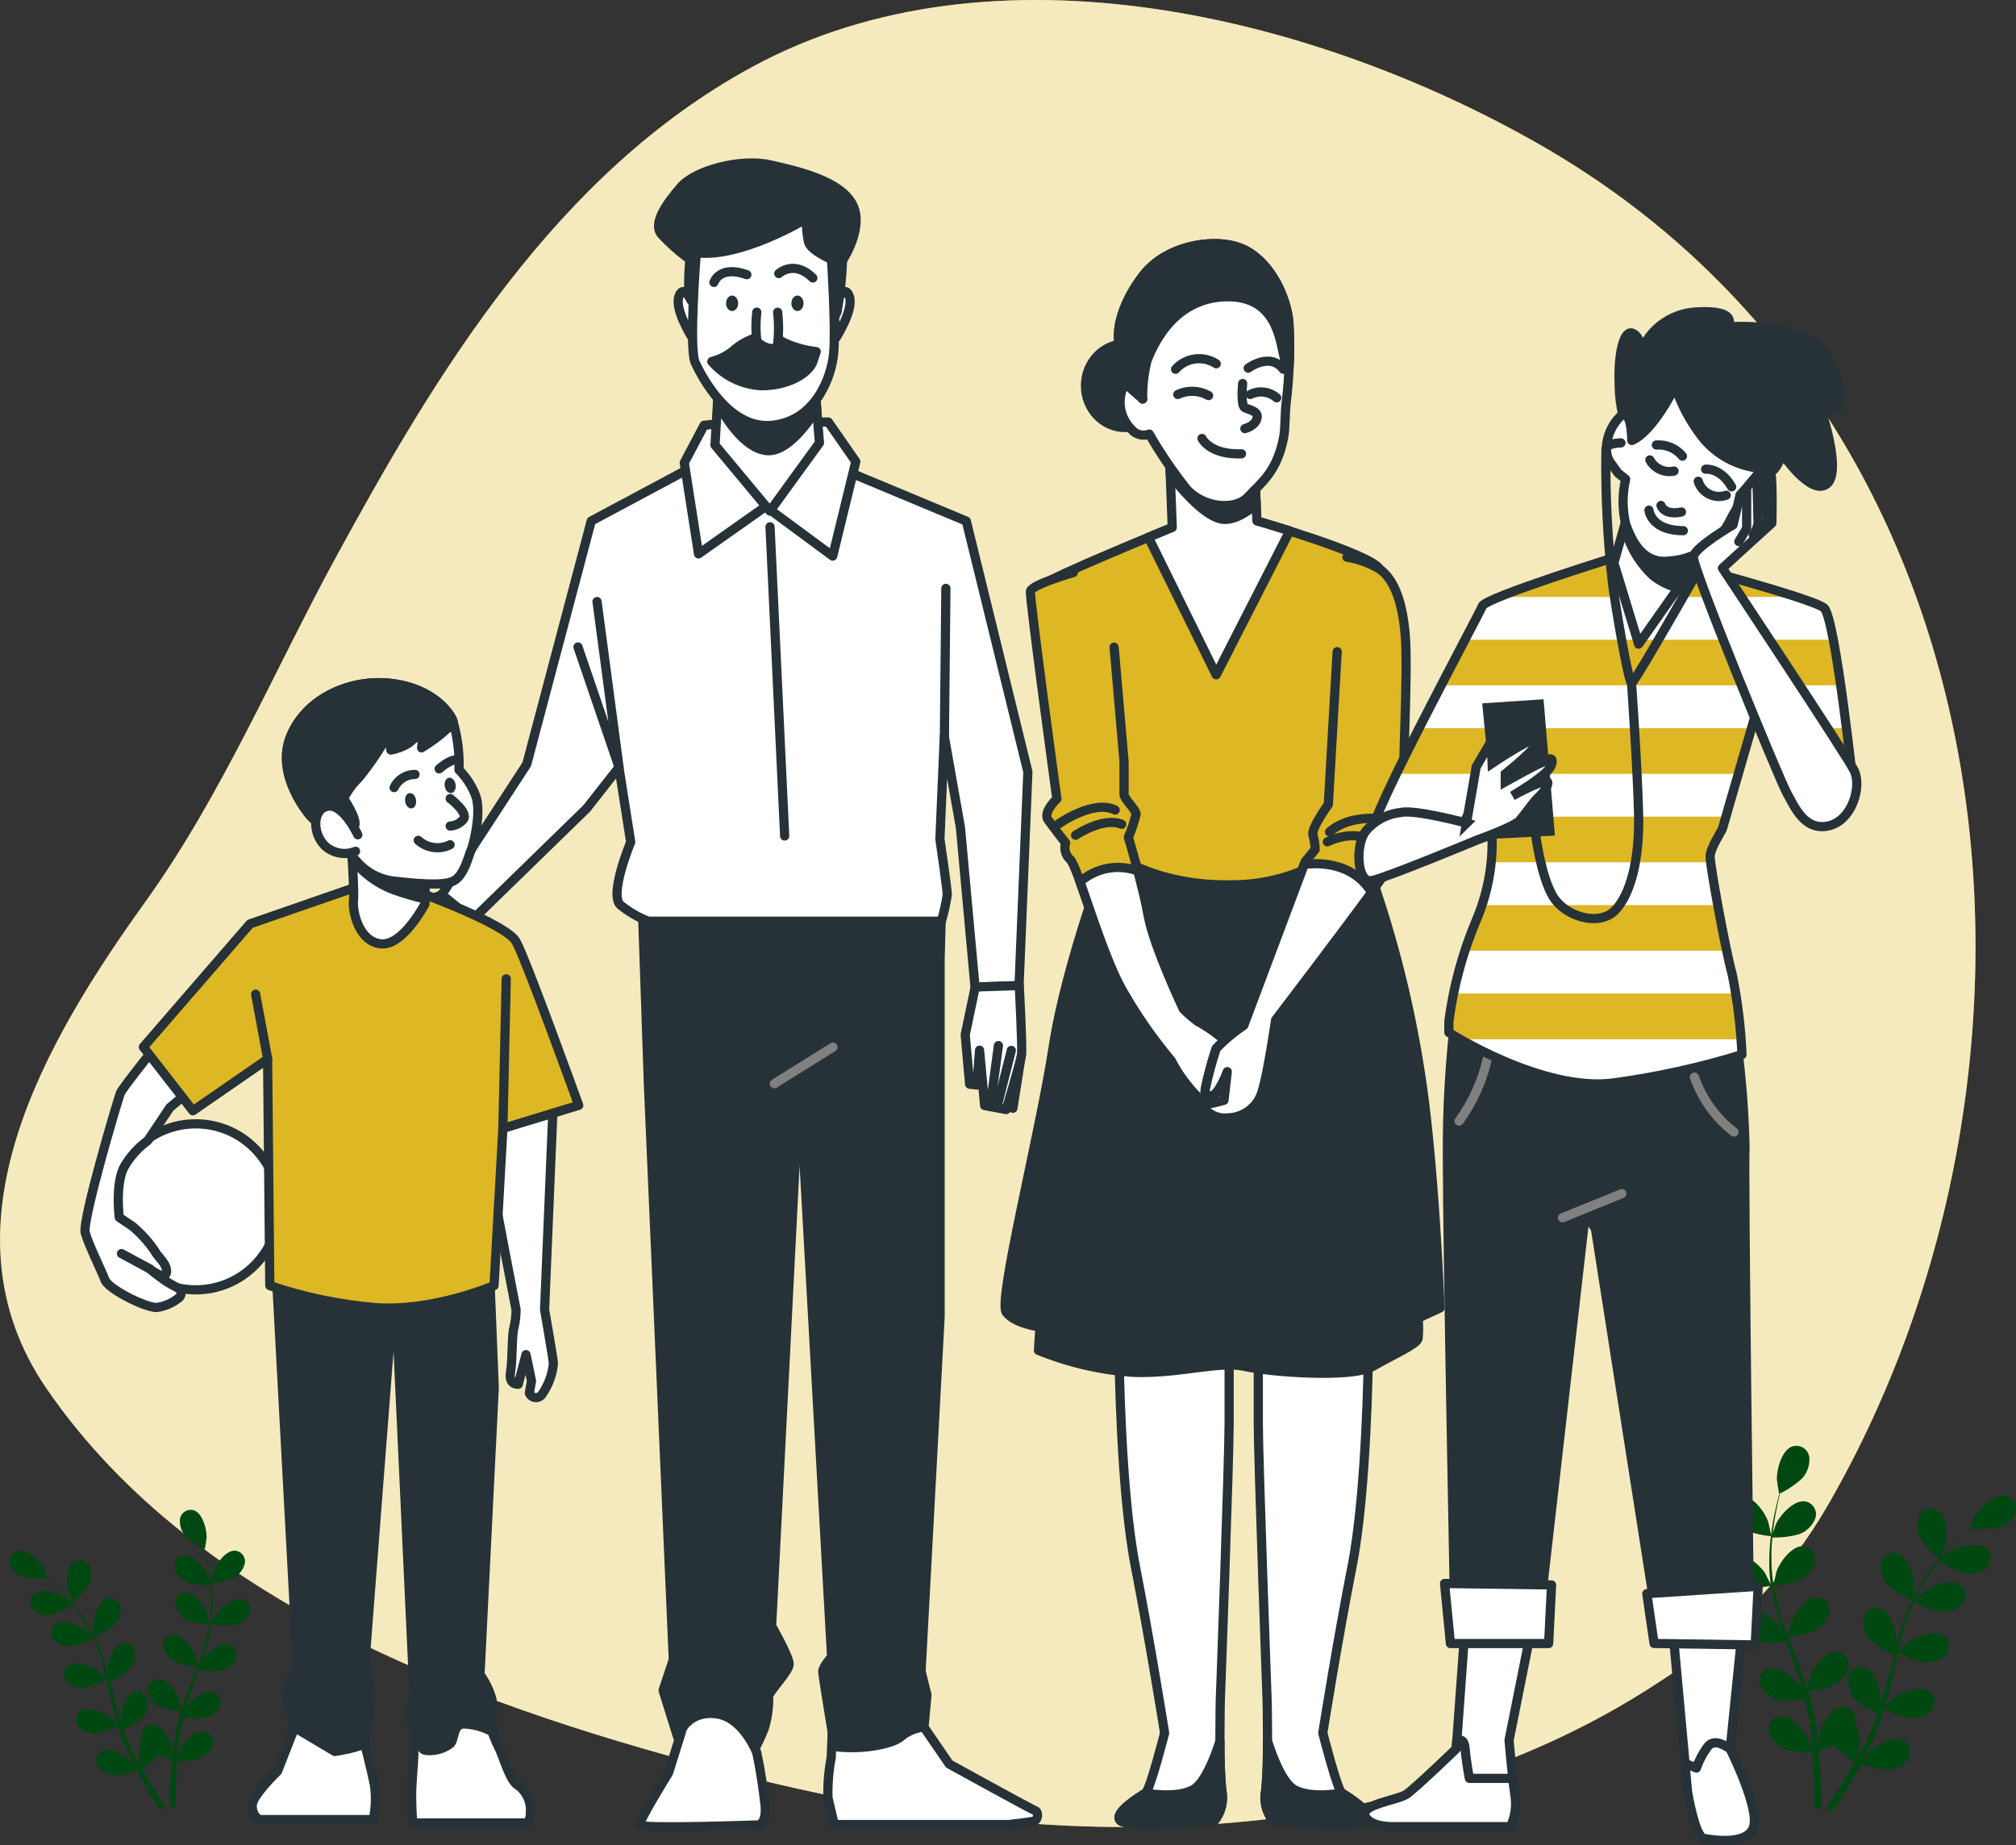 <?xml version="1.0" encoding="UTF-8"?>
<svg id="_3" data-name=" 3" xmlns="http://www.w3.org/2000/svg" viewBox="0 0 219.08 200.5">
  <rect x="0" y="0" width="219.08" height="200.5" fill="#333333" stroke="none"/>
  <defs>
    <style>
      .cls-1, .cls-2, .cls-3, .cls-4 {
        fill: #fff;
      }

      .cls-1, .cls-5 {
        stroke-miterlimit: 10;
      }

      .cls-1, .cls-5, .cls-3, .cls-6, .cls-7, .cls-8 {
        stroke: #263238;
      }

      .cls-5, .cls-8, .cls-9 {
        fill: #263238;
      }

      .cls-10 {
        opacity: .3;
      }

      .cls-10, .cls-11 {
        fill: #004812;
      }

      .cls-10, .cls-4 {
        isolation: isolate;
      }

      .cls-12, .cls-7 {
        fill: #ddb724;
      }

      .cls-3, .cls-13, .cls-6, .cls-7, .cls-8 {
        stroke-linecap: round;
        stroke-linejoin: round;
      }

      .cls-13 {
        stroke: gray;
      }

      .cls-13, .cls-6 {
        fill: none;
      }

      .cls-4 {
        opacity: .7;
      }
    </style>
  </defs>
  <g id="Background_Simple" data-name="Background Simple">
    <g id="Group_210" data-name="Group 210">
      <path id="Path_291" data-name="Path 291" class="cls-12" d="M180.49,182.67c7.54-4.9,13.8-11.52,18.27-19.31,27.31-47.53,21.14-117.62-31.46-147.66C142.99,1.8,107.99-6.98,81.73,7.28c-21.31,11.57-34.37,33.36-45.17,53.18-6.79,12.46-12.39,25.88-20.76,37.54-10.86,15.13-22.8,35.33-10.74,52.9,16.44,23.94,47.49,34.87,75.65,42.06,30.55,7.81,64.9,8.91,93.12-6.31,2.28-1.23,4.5-2.56,6.66-3.99Z"/>
      <path id="Path_292" data-name="Path 292" class="cls-4" d="M180.49,182.67c7.54-4.9,13.8-11.52,18.27-19.31,27.31-47.53,21.14-117.62-31.46-147.66C142.99,1.8,107.99-6.98,81.73,7.28c-21.31,11.57-34.37,33.36-45.17,53.18-6.79,12.46-12.39,25.88-20.76,37.54-10.86,15.13-22.8,35.33-10.74,52.9,16.44,23.94,47.49,34.87,75.65,42.06,30.55,7.81,64.9,8.91,93.12-6.31,2.28-1.23,4.5-2.56,6.66-3.99Z"/>
    </g>
  </g>
  <g id="Plants">
    <g id="Group_211" data-name="Group 211">
      <path id="Path_293" data-name="Path 293" class="cls-11" d="M210.79,169.42s.56-1.35,.59-1.44c.28-1.04,.22-3.22-.79-3.88-.67-.41-1.55-.2-1.97,.47-.03,.04-.05,.09-.07,.14-.31,.82-.23,1.74,.2,2.51,.57,.83,1.26,1.57,2.04,2.2Z"/>
      <path id="Path_294" data-name="Path 294" class="cls-11" d="M189.55,166.23c.93,.38,1.92,.62,2.92,.71,.02,0-.28-1.44-.31-1.52-.34-1.03-1.6-2.81-2.81-2.8-.79,.03-1.41,.69-1.38,1.48,0,.05,0,.1,.01,.15,.2,.86,.77,1.58,1.55,1.98Z"/>
      <path id="Path_295" data-name="Path 295" class="cls-11" d="M189.5,172.42c.99,.12,2,.09,2.98-.09,.17,1.11,.42,2.22,.74,3.3,.18,.63,.38,1.27,.6,1.89-.14-.27-.27-.52-.29-.55-.6-.9-2.28-2.29-3.45-1.96-.75,.23-1.18,1.03-.94,1.79,.02,.05,.03,.1,.06,.15,.42,.77,1.16,1.32,2.02,1.5,.96,.12,1.94,.1,2.89-.07,.08,.24,.16,.48,.25,.72,.41,1.15,.82,2.3,1.18,3.44,.13,.4,.24,.81,.36,1.2-.12-.24-.23-.44-.25-.47-.6-.9-2.28-2.29-3.45-1.96-.75,.23-1.18,1.03-.94,1.79,.02,.05,.03,.1,.06,.15,.42,.77,1.16,1.32,2.02,1.5,.94,.13,1.89,.1,2.81-.06,.1,.41,.21,.83,.29,1.23,.05,.28,.12,.54,.15,.82s.08,.55,.12,.83c.06,.53,.12,1.08,.16,1.59,.03,.36,.06,.7,.08,1.05-.12-.4-.38-1.18-.42-1.24-.45-.98-1.91-2.6-3.11-2.46-.78,.12-1.32,.84-1.2,1.63,0,.05,.02,.1,.03,.15,.3,.83,.94,1.48,1.77,1.79,.96,.27,1.95,.39,2.94,.37,.04,.58,.08,1.13,.1,1.65,.09,1.82,.09,3.34,.08,4.4l.81,.1v-.1c0-1.08-.05-2.61-.17-4.45-.04-.58-.09-1.2-.15-1.83,.59-.15,1.17-.34,1.74-.56,.64,.71,1.38,1.34,2.19,1.85-.28,.5-.56,.98-.83,1.43-.93,1.56-1.77,2.83-2.37,3.71l.89,.12c.56-.88,1.29-2.05,2.09-3.46,.29-.51,.59-1.05,.88-1.61,.93,.35,1.91,.55,2.91,.6,.88-.02,1.7-.43,2.25-1.12,.44-.66,.26-1.55-.4-1.99-.04-.03-.09-.05-.13-.08-1.09-.53-2.99,.54-3.74,1.32-.04,.05-.47,.6-.73,.95,.12-.23,.24-.45,.36-.69,.24-.47,.47-.95,.73-1.46,.12-.25,.23-.51,.34-.76s.21-.54,.32-.81c.24-.63,.45-1.28,.64-1.94,.84,.47,1.75,.8,2.7,.99,.87,.11,1.75-.17,2.4-.77,.53-.58,.49-1.49-.1-2.02-.04-.03-.08-.07-.12-.1-.99-.69-3.04,.08-3.89,.74-.05,.04-.62,.58-.92,.88,.12-.4,.23-.79,.33-1.2,.3-1.17,.57-2.37,.84-3.55,.08-.36,.17-.73,.26-1.09,.87,.48,1.81,.83,2.79,1.04,.87,.11,1.75-.17,2.4-.77,.53-.58,.49-1.49-.1-2.02-.04-.03-.08-.07-.12-.1-.99-.69-3.04,.08-3.89,.74-.06,.05-.87,.83-1.07,1.04,.19-.8,.39-1.6,.61-2.37,.3-1.05,.67-2.08,1.1-3.08,.88,.49,1.82,.84,2.81,1.05,.87,.11,1.75-.17,2.4-.77,.53-.58,.49-1.49-.1-2.02-.04-.03-.08-.07-.12-.1-.99-.69-3.03,.08-3.89,.74-.06,.04-.67,.64-.96,.93-.02-.01-.04-.03-.06-.04,.46-1,1.01-1.95,1.64-2.85,.34-.5,.69-.96,1.05-1.4,.8,.57,1.68,1.01,2.62,1.31,.86,.2,1.76,.02,2.47-.5,.59-.52,.65-1.43,.13-2.02-.03-.04-.07-.07-.11-.11-.91-.79-3.03-.25-3.95,.31-.05,.03-.53,.4-.87,.67,.16-.2,.33-.4,.49-.58,.6-.69,1.19-1.29,1.72-1.81,.3-.3,.58-.55,.85-.8,.97,.13,1.95,.12,2.91-.04,.85-.21,1.57-.79,1.96-1.58,.29-.73-.08-1.56-.81-1.85-.05-.02-.1-.04-.15-.05-1.18-.28-2.8,1.17-3.36,2.09-.05,.08-.66,1.41-.64,1.41h.02c-.26,.23-.54,.47-.83,.75-.54,.51-1.15,1.1-1.76,1.78-.67,.73-1.3,1.49-1.88,2.29-.66,.89-1.23,1.84-1.72,2.84,0,.01,0,.03-.01,.04,.05-.35,.16-1.34,.16-1.41,0-1.08-.64-3.16-1.79-3.54-.76-.22-1.55,.21-1.77,.97-.02,.05-.03,.11-.04,.16-.08,.88,.23,1.74,.86,2.37,.76,.65,1.61,1.18,2.53,1.57-.47,1.02-.88,2.08-1.2,3.16-.2,.63-.38,1.27-.54,1.91,.03-.31,.06-.58,.06-.62,0-1.08-.64-3.16-1.79-3.54-.76-.22-1.55,.21-1.77,.97-.02,.05-.03,.11-.04,.16-.08,.88,.23,1.74,.86,2.37,.74,.63,1.56,1.15,2.46,1.54-.06,.25-.13,.49-.19,.74-.3,1.18-.59,2.37-.91,3.52-.12,.41-.24,.81-.36,1.2,.03-.27,.05-.5,.05-.54,0-1.08-.64-3.16-1.79-3.54-.76-.22-1.55,.21-1.77,.97-.02,.05-.03,.11-.04,.16-.08,.88,.23,1.74,.86,2.37,.71,.62,1.52,1.12,2.38,1.5-.14,.4-.28,.81-.44,1.19-.12,.26-.2,.52-.32,.77s-.24,.51-.35,.76c-.24,.47-.49,.96-.74,1.41-.17,.32-.34,.62-.51,.92,.12-.4,.33-1.2,.34-1.27,.11-.94-.03-1.9-.4-2.78,.02-.1,.02-.21,.02-.32,0-.79-.63-1.43-1.42-1.43-.05,0-.11,0-.16,0-1.2,.16-2.19,2.1-2.38,3.16,0,.06-.06,.76-.08,1.19-.02-.26-.05-.51-.08-.78-.06-.53-.13-1.06-.2-1.62-.05-.27-.09-.54-.14-.82s-.12-.56-.18-.85c-.15-.65-.33-1.31-.53-1.97,.96-.07,1.91-.3,2.8-.66,.79-.39,1.36-1.11,1.57-1.96,.12-.78-.41-1.51-1.19-1.63-.05,0-.1-.01-.16-.02-1.21-.02-2.49,1.74-2.84,2.76-.02,.06-.19,.83-.28,1.25-.12-.4-.24-.79-.38-1.18-.4-1.14-.83-2.28-1.27-3.43-.13-.35-.26-.7-.39-1.05,1-.08,1.98-.3,2.91-.67,.79-.39,1.36-1.11,1.58-1.96,.12-.78-.41-1.51-1.19-1.63-.05,0-.1-.01-.16-.02-1.21-.02-2.48,1.74-2.84,2.76-.03,.08-.27,1.17-.32,1.45-.28-.77-.56-1.54-.8-2.31-.33-1.04-.59-2.1-.78-3.17,1-.08,1.98-.31,2.92-.67,.79-.39,1.36-1.11,1.58-1.96,.12-.78-.41-1.51-1.19-1.63-.05,0-.1-.01-.16-.02-1.21-.02-2.49,1.74-2.84,2.76-.02,.07-.21,.9-.29,1.3h-.07c-.16-1.09-.23-2.18-.2-3.28,0-.6,.05-1.18,.1-1.74,.98,.04,1.96-.08,2.91-.35,.83-.3,1.48-.95,1.78-1.78,.21-.76-.24-1.55-1-1.75-.05-.01-.1-.02-.15-.03-1.2-.16-2.66,1.46-3.13,2.44-.02,.05-.22,.62-.36,1.04,.03-.25,.05-.52,.09-.76,.12-.91,.28-1.73,.43-2.46,.09-.41,.18-.78,.26-1.13,.88-.42,1.69-.97,2.41-1.64,.59-.65,.87-1.53,.76-2.4-.17-.77-.92-1.26-1.69-1.09-.05,.01-.1,.03-.16,.04-1.14,.42-1.69,2.52-1.65,3.6,0,.1,.23,1.54,.25,1.53,0,0,.02,0,.02,0-.09,.33-.18,.69-.28,1.08-.17,.73-.35,1.55-.49,2.46-.16,.98-.26,1.96-.31,2.95-.06,1.11-.01,2.22,.13,3.32,0,.01,0,.03,0,.04-.15-.32-.6-1.2-.64-1.27-.6-.9-2.28-2.29-3.45-1.96-.75,.23-1.18,1.03-.94,1.79,.02,.05,.03,.1,.06,.15,.41,.79,1.16,1.34,2.03,1.53Z"/>
      <path id="Path_296" data-name="Path 296" class="cls-10" d="M189.55,166.23c.93,.38,1.92,.62,2.92,.71,.02,0-.28-1.44-.31-1.52-.34-1.03-1.6-2.81-2.81-2.8-.79,.03-1.41,.69-1.38,1.48,0,.05,0,.1,.01,.15,.2,.86,.77,1.58,1.55,1.98Z"/>
      <path id="Path_297" data-name="Path 297" class="cls-10" d="M210.79,169.42s.56-1.35,.59-1.44c.28-1.04,.22-3.22-.79-3.88-.67-.41-1.55-.2-1.97,.47-.03,.04-.05,.09-.07,.14-.31,.82-.23,1.74,.2,2.51,.57,.83,1.26,1.57,2.04,2.2Z"/>
      <path id="Path_298" data-name="Path 298" class="cls-10" d="M189.5,172.42c.99,.12,2,.09,2.98-.09,.17,1.11,.42,2.22,.74,3.3,.18,.63,.38,1.27,.6,1.89-.14-.27-.27-.52-.29-.55-.6-.9-2.28-2.29-3.45-1.96-.75,.23-1.18,1.03-.94,1.79,.02,.05,.03,.1,.06,.15,.42,.77,1.16,1.32,2.02,1.5,.96,.12,1.94,.1,2.89-.07,.08,.24,.16,.48,.25,.72,.41,1.15,.82,2.3,1.18,3.44,.13,.4,.24,.81,.36,1.2-.12-.24-.23-.44-.25-.47-.6-.9-2.28-2.29-3.45-1.96-.75,.23-1.18,1.03-.94,1.79,.02,.05,.03,.1,.06,.15,.42,.77,1.16,1.32,2.02,1.5,.94,.13,1.89,.1,2.81-.06,.1,.41,.21,.83,.29,1.23,.05,.28,.12,.54,.15,.82s.08,.55,.12,.83c.06,.53,.12,1.08,.16,1.59,.03,.36,.06,.7,.08,1.05-.12-.4-.38-1.18-.42-1.24-.45-.98-1.91-2.6-3.11-2.46-.78,.12-1.32,.84-1.2,1.63,0,.05,.02,.1,.03,.15,.3,.83,.94,1.48,1.77,1.79,.96,.27,1.95,.39,2.94,.37,.04,.58,.08,1.13,.1,1.65,.09,1.82,.09,3.34,.08,4.4l.81,.1v-.1c0-1.08-.05-2.61-.17-4.45-.04-.58-.09-1.2-.15-1.83,.59-.15,1.17-.34,1.74-.56,.64,.71,1.38,1.34,2.19,1.85-.28,.5-.56,.98-.83,1.43-.93,1.56-1.77,2.83-2.37,3.71l.89,.12c.56-.88,1.29-2.05,2.09-3.46,.29-.51,.59-1.05,.88-1.61,.93,.35,1.91,.55,2.91,.6,.88-.02,1.7-.43,2.25-1.12,.44-.66,.26-1.55-.4-1.99-.04-.03-.09-.05-.13-.08-1.09-.53-2.99,.54-3.74,1.32-.04,.05-.47,.6-.73,.95,.12-.23,.24-.45,.36-.69,.24-.47,.47-.95,.73-1.46,.12-.25,.23-.51,.34-.76s.21-.54,.32-.81c.24-.63,.45-1.28,.64-1.94,.84,.47,1.75,.8,2.7,.99,.87,.11,1.75-.17,2.4-.77,.53-.58,.49-1.49-.1-2.02-.04-.03-.08-.07-.12-.1-.99-.69-3.04,.08-3.89,.74-.05,.04-.62,.58-.92,.88,.12-.4,.23-.79,.33-1.2,.3-1.17,.57-2.37,.84-3.55,.08-.36,.17-.73,.26-1.09,.87,.48,1.81,.83,2.79,1.04,.87,.11,1.75-.17,2.4-.77,.53-.58,.49-1.49-.1-2.02-.04-.03-.08-.07-.12-.1-.99-.69-3.04,.08-3.89,.74-.06,.05-.87,.83-1.07,1.04,.19-.8,.39-1.6,.61-2.37,.3-1.05,.67-2.08,1.1-3.08,.88,.49,1.82,.84,2.81,1.05,.87,.11,1.75-.17,2.4-.77,.53-.58,.49-1.49-.1-2.02-.04-.03-.08-.07-.12-.1-.99-.69-3.03,.08-3.89,.74-.06,.04-.67,.64-.96,.93-.02-.01-.04-.03-.06-.04,.46-1,1.01-1.95,1.64-2.85,.34-.5,.69-.96,1.05-1.4,.8,.57,1.68,1.01,2.62,1.31,.86,.2,1.76,.02,2.47-.5,.59-.52,.65-1.43,.13-2.02-.03-.04-.07-.07-.11-.11-.91-.79-3.03-.25-3.95,.31-.05,.03-.53,.4-.87,.67,.16-.2,.33-.4,.49-.58,.6-.69,1.19-1.29,1.72-1.81,.3-.3,.58-.55,.85-.8,.97,.13,1.95,.12,2.91-.04,.85-.21,1.57-.79,1.96-1.58,.29-.73-.08-1.56-.81-1.85-.05-.02-.1-.04-.15-.05-1.18-.28-2.8,1.17-3.36,2.09-.05,.08-.66,1.41-.64,1.41h.02c-.26,.23-.54,.47-.83,.75-.54,.51-1.15,1.1-1.76,1.78-.67,.73-1.3,1.49-1.88,2.29-.66,.89-1.23,1.84-1.72,2.84,0,.01,0,.03-.01,.04,.05-.35,.16-1.34,.16-1.41,0-1.08-.64-3.16-1.79-3.54-.76-.22-1.55,.21-1.77,.97-.02,.05-.03,.11-.04,.16-.08,.88,.23,1.74,.86,2.37,.76,.65,1.61,1.18,2.53,1.57-.47,1.02-.88,2.08-1.2,3.16-.2,.63-.38,1.27-.54,1.91,.03-.31,.06-.58,.06-.62,0-1.08-.64-3.16-1.79-3.54-.76-.22-1.55,.21-1.77,.97-.02,.05-.03,.11-.04,.16-.08,.88,.23,1.74,.86,2.37,.74,.63,1.56,1.15,2.46,1.54-.06,.25-.13,.49-.19,.74-.3,1.18-.59,2.37-.91,3.52-.12,.41-.24,.81-.36,1.2,.03-.27,.05-.5,.05-.54,0-1.08-.64-3.16-1.79-3.54-.76-.22-1.55,.21-1.77,.97-.02,.05-.03,.11-.04,.16-.08,.88,.23,1.74,.86,2.37,.71,.62,1.52,1.12,2.38,1.5-.14,.4-.28,.81-.44,1.19-.12,.26-.2,.52-.32,.77s-.24,.51-.35,.76c-.24,.47-.49,.96-.74,1.41-.17,.32-.34,.62-.51,.92,.12-.4,.33-1.2,.34-1.27,.11-.94-.03-1.9-.4-2.78,.02-.1,.02-.21,.02-.32,0-.79-.63-1.43-1.42-1.43-.05,0-.11,0-.16,0-1.2,.16-2.19,2.1-2.38,3.16,0,.06-.06,.76-.08,1.19-.02-.26-.05-.51-.08-.78-.06-.53-.13-1.06-.2-1.62-.05-.27-.09-.54-.14-.82s-.12-.56-.18-.85c-.15-.65-.33-1.31-.53-1.97,.96-.07,1.91-.3,2.8-.66,.79-.39,1.36-1.11,1.57-1.96,.12-.78-.41-1.51-1.19-1.63-.05,0-.1-.01-.16-.02-1.21-.02-2.49,1.74-2.84,2.76-.02,.06-.19,.83-.28,1.25-.12-.4-.24-.79-.38-1.18-.4-1.14-.83-2.28-1.27-3.43-.13-.35-.26-.7-.39-1.05,1-.08,1.98-.3,2.91-.67,.79-.39,1.36-1.11,1.58-1.96,.12-.78-.41-1.51-1.19-1.63-.05,0-.1-.01-.16-.02-1.21-.02-2.48,1.74-2.84,2.76-.03,.08-.27,1.17-.32,1.45-.28-.77-.56-1.54-.8-2.31-.33-1.04-.59-2.1-.78-3.17,1-.08,1.98-.31,2.92-.67,.79-.39,1.36-1.11,1.58-1.96,.12-.78-.41-1.51-1.19-1.63-.05,0-.1-.01-.16-.02-1.21-.02-2.49,1.74-2.84,2.76-.02,.07-.21,.9-.29,1.3h-.07c-.16-1.09-.23-2.18-.2-3.28,0-.6,.05-1.18,.1-1.74,.98,.04,1.96-.08,2.91-.35,.83-.3,1.48-.95,1.78-1.78,.21-.76-.24-1.55-1-1.75-.05-.01-.1-.02-.15-.03-1.2-.16-2.66,1.46-3.13,2.44-.02,.05-.22,.62-.36,1.04,.03-.25,.05-.52,.09-.76,.12-.91,.28-1.73,.43-2.46,.09-.41,.18-.78,.26-1.13,.88-.42,1.69-.97,2.41-1.64,.59-.65,.87-1.53,.76-2.4-.17-.77-.92-1.26-1.69-1.09-.05,.01-.1,.03-.16,.04-1.14,.42-1.69,2.52-1.65,3.6,0,.1,.23,1.54,.25,1.53,0,0,.02,0,.02,0-.09,.33-.18,.69-.28,1.08-.17,.73-.35,1.55-.49,2.46-.16,.98-.26,1.96-.31,2.95-.06,1.11-.01,2.22,.13,3.32,0,.01,0,.03,0,.04-.15-.32-.6-1.2-.64-1.27-.6-.9-2.28-2.29-3.45-1.96-.75,.23-1.18,1.03-.94,1.79,.02,.05,.03,.1,.06,.15,.41,.79,1.16,1.34,2.03,1.53Z"/>
    </g>
    <g id="Group_212" data-name="Group 212">
      <path id="Path_299" data-name="Path 299" class="cls-11" d="M7.9,174.11s-.46-1.11-.48-1.18c-.23-.86-.18-2.65,.65-3.19,.55-.34,1.28-.16,1.62,.39,.02,.04,.04,.07,.06,.11,.25,.68,.19,1.43-.16,2.06-.47,.68-1.04,1.29-1.69,1.81Z"/>
      <path id="Path_300" data-name="Path 300" class="cls-11" d="M25.34,171.49c-.77,.31-1.58,.51-2.4,.58-.02,0,.23-1.18,.25-1.25,.28-.84,1.31-2.3,2.3-2.3,.65,.02,1.16,.56,1.13,1.21,0,.04,0,.09-.01,.13-.16,.7-.63,1.3-1.27,1.63Z"/>
      <path id="Path_301" data-name="Path 301" class="cls-11" d="M25.39,176.58c-.81,.1-1.64,.08-2.45-.07-.14,.92-.34,1.82-.61,2.71-.15,.52-.32,1.04-.49,1.55,.12-.23,.22-.42,.23-.45,.49-.74,1.87-1.88,2.83-1.61,.62,.2,.97,.86,.77,1.48-.01,.04-.03,.08-.04,.11-.34,.64-.95,1.09-1.66,1.23-.79,.1-1.59,.08-2.38-.06-.07,.2-.13,.4-.2,.59-.33,.95-.67,1.89-.97,2.83-.1,.33-.2,.66-.29,.99,.1-.2,.19-.37,.2-.39,.49-.74,1.87-1.88,2.83-1.61,.62,.2,.97,.86,.77,1.48-.01,.04-.03,.08-.04,.11-.34,.64-.95,1.09-1.66,1.23-.77,.1-1.55,.09-2.31-.04-.09,.34-.17,.68-.24,1.01-.04,.23-.1,.44-.12,.68s-.07,.45-.1,.68c-.05,.44-.1,.88-.13,1.3-.03,.3-.05,.58-.07,.86,.1-.33,.32-.97,.34-1.02,.37-.81,1.57-2.14,2.55-2.02,.64,.1,1.08,.69,.99,1.34,0,.04-.02,.08-.03,.13-.25,.68-.78,1.22-1.45,1.47-.79,.22-1.6,.32-2.42,.3-.03,.47-.06,.93-.08,1.36-.07,1.5-.07,2.74-.06,3.61l-.67,.09v-.08c0-.88,.04-2.15,.14-3.65,.03-.48,.08-.98,.12-1.51-.49-.12-.96-.28-1.43-.46-.53,.59-1.13,1.1-1.8,1.52,.23,.41,.46,.81,.68,1.18,.76,1.29,1.45,2.33,1.94,3.05l-.74,.1c-.46-.72-1.06-1.69-1.72-2.85-.24-.42-.48-.86-.73-1.33-.77,.28-1.57,.45-2.38,.5-.72-.02-1.4-.36-1.85-.92-.36-.54-.21-1.28,.34-1.63,.03-.02,.07-.04,.1-.06,.89-.44,2.46,.44,3.07,1.08,.04,.04,.38,.49,.6,.78-.1-.19-.2-.37-.3-.57-.2-.39-.39-.78-.6-1.2-.09-.2-.19-.42-.28-.63s-.17-.44-.26-.66c-.2-.52-.37-1.05-.53-1.59-.69,.39-1.44,.66-2.22,.82-.72,.09-1.44-.14-1.97-.63-.44-.48-.4-1.22,.07-1.66,.03-.03,.07-.06,.1-.08,.82-.56,2.49,.07,3.2,.61,.04,.03,.51,.48,.76,.73-.1-.32-.19-.65-.28-.98-.25-.96-.46-1.94-.69-2.92-.07-.3-.14-.6-.21-.89-.72,.4-1.49,.69-2.29,.86-.72,.09-1.44-.14-1.97-.63-.44-.48-.4-1.22,.07-1.66,.03-.03,.07-.06,.1-.08,.82-.56,2.49,.07,3.2,.61,.05,.04,.72,.68,.87,.86-.16-.65-.32-1.31-.5-1.94-.24-.86-.54-1.71-.9-2.53-.72,.4-1.5,.69-2.3,.86-.72,.09-1.44-.14-1.97-.63-.44-.48-.4-1.22,.07-1.66,.03-.03,.07-.06,.1-.08,.82-.56,2.49,.07,3.2,.61,.05,.03,.55,.53,.78,.76,.02-.01,.03-.02,.05-.03-.38-.82-.83-1.6-1.35-2.34-.28-.41-.58-.78-.86-1.15-.66,.47-1.38,.83-2.15,1.08-.7,.17-1.44,.02-2.03-.41-.49-.43-.53-1.17-.11-1.65,.03-.03,.06-.07,.1-.1,.75-.65,2.48-.21,3.24,.25,.04,.02,.43,.32,.71,.55-.13-.16-.27-.33-.4-.48-.49-.57-.97-1.06-1.41-1.49-.25-.24-.48-.46-.69-.65-.8,.11-1.6,.1-2.39-.03-.7-.18-1.29-.65-1.61-1.3-.23-.61,.07-1.29,.68-1.52,.04-.01,.08-.03,.12-.04,.96-.23,2.3,.96,2.76,1.72,.04,.07,.54,1.16,.53,1.17h-.02c.21,.19,.44,.39,.68,.62,.44,.42,.94,.9,1.45,1.46,.55,.6,1.07,1.23,1.55,1.88,.54,.73,1.01,1.51,1.41,2.33v.03c-.03-.29-.12-1.1-.12-1.16,0-.89,.53-2.6,1.47-2.91,.62-.18,1.27,.18,1.45,.81,.01,.04,.02,.08,.03,.13,.06,.72-.19,1.43-.7,1.94-.62,.53-1.32,.97-2.08,1.29,.39,.84,.72,1.71,.99,2.59,.16,.52,.31,1.04,.45,1.57-.03-.25-.05-.47-.05-.51,0-.89,.53-2.6,1.47-2.91,.62-.18,1.28,.18,1.46,.8,.01,.04,.02,.08,.03,.13,.06,.72-.19,1.43-.7,1.94-.6,.52-1.28,.95-2.02,1.27,.05,.2,.1,.41,.16,.61,.24,.97,.48,1.94,.75,2.89,.09,.33,.2,.66,.3,.98-.02-.23-.04-.41-.04-.44,0-.89,.53-2.6,1.47-2.91,.62-.18,1.28,.18,1.46,.8,.01,.04,.02,.08,.03,.13,.06,.72-.19,1.43-.7,1.94-.58,.51-1.24,.93-1.96,1.23,.12,.33,.23,.66,.36,.97,.09,.22,.16,.42,.27,.64s.2,.42,.29,.62c.2,.39,.41,.79,.61,1.16,.14,.26,.28,.51,.42,.76-.1-.33-.27-.98-.28-1.04-.09-.77,.02-1.56,.32-2.28-.01-.09-.02-.17-.02-.26,0-.65,.52-1.17,1.17-1.18,.04,0,.09,0,.13,0,.98,.13,1.8,1.73,1.96,2.6,0,.05,.05,.62,.07,.98,.02-.22,.04-.42,.07-.64,.05-.44,.1-.86,.17-1.33,.04-.23,.08-.45,.12-.68s.1-.46,.14-.7c.12-.54,.27-1.08,.44-1.62-.79-.06-1.57-.24-2.3-.54-.65-.32-1.12-.91-1.29-1.61-.1-.64,.34-1.24,.98-1.34,.04,0,.08-.01,.13-.01,.99-.02,2.05,1.43,2.33,2.27,.02,.05,.16,.68,.23,1.02,.1-.32,.2-.65,.31-.97,.32-.94,.68-1.88,1.04-2.81,.12-.29,.22-.58,.32-.86-.82-.06-1.62-.25-2.38-.55-.65-.32-1.12-.91-1.29-1.61-.1-.64,.34-1.24,.98-1.34,.04,0,.08-.01,.13-.01,.99-.02,2.05,1.43,2.33,2.27,.02,.06,.22,.96,.26,1.19,.23-.64,.46-1.27,.65-1.9,.27-.85,.49-1.73,.64-2.61-.82-.06-1.63-.25-2.4-.55-.65-.32-1.12-.91-1.29-1.61-.1-.64,.34-1.24,.98-1.34,.04,0,.08-.01,.13-.01,.99-.02,2.05,1.43,2.33,2.27,.02,.06,.17,.74,.23,1.07h.06c.14-.89,.19-1.79,.16-2.69,0-.5-.04-.97-.09-1.43-.81,.03-1.61-.07-2.39-.29-.68-.25-1.21-.78-1.46-1.46-.18-.62,.18-1.27,.81-1.45,.05-.01,.1-.02,.15-.03,.98-.13,2.19,1.2,2.57,2,.02,.04,.18,.51,.29,.85-.02-.2-.04-.42-.07-.62-.1-.75-.23-1.42-.35-2.02-.07-.34-.15-.64-.22-.93-.72-.35-1.39-.8-1.98-1.35-.49-.53-.72-1.26-.63-1.97,.14-.63,.77-1.04,1.4-.9,.04,0,.08,.02,.12,.03,.93,.34,1.39,2.07,1.36,2.96,0,.08-.19,1.27-.2,1.27,0,0-.01,0-.02,0,.07,.27,.15,.57,.23,.89,.14,.6,.29,1.27,.4,2.02,.13,.8,.22,1.61,.25,2.42,.04,.91,0,1.82-.1,2.72v.03c.12-.26,.5-.99,.53-1.04,.49-.74,1.87-1.88,2.83-1.61,.62,.2,.97,.86,.77,1.48-.01,.04-.03,.08-.04,.11-.35,.64-.96,1.09-1.68,1.24Z"/>
      <path id="Path_302" data-name="Path 302" class="cls-10" d="M25.34,171.49c-.77,.31-1.58,.51-2.4,.58-.02,0,.23-1.18,.25-1.25,.28-.84,1.31-2.3,2.3-2.3,.65,.02,1.16,.56,1.13,1.21,0,.04,0,.09-.01,.13-.16,.7-.63,1.3-1.27,1.63Z"/>
      <path id="Path_303" data-name="Path 303" class="cls-10" d="M7.9,174.11s-.46-1.11-.48-1.18c-.23-.86-.18-2.65,.65-3.19,.55-.34,1.28-.16,1.62,.39,.02,.04,.04,.07,.06,.11,.25,.68,.19,1.43-.16,2.06-.47,.68-1.04,1.29-1.69,1.81Z"/>
      <path id="Path_304" data-name="Path 304" class="cls-10" d="M25.39,176.58c-.81,.1-1.64,.08-2.45-.07-.14,.92-.34,1.82-.61,2.71-.15,.52-.32,1.04-.49,1.55,.12-.23,.22-.42,.23-.45,.49-.74,1.87-1.88,2.83-1.61,.62,.2,.97,.86,.77,1.48-.01,.04-.03,.08-.04,.11-.34,.64-.95,1.09-1.66,1.23-.79,.1-1.59,.08-2.38-.06-.07,.2-.13,.4-.2,.59-.33,.95-.67,1.89-.97,2.83-.1,.33-.2,.66-.29,.99,.1-.2,.19-.37,.2-.39,.49-.74,1.87-1.88,2.83-1.61,.62,.2,.97,.86,.77,1.48-.01,.04-.03,.08-.04,.11-.34,.64-.95,1.09-1.66,1.23-.77,.1-1.55,.09-2.31-.04-.09,.34-.17,.68-.24,1.01-.04,.23-.1,.44-.12,.68s-.07,.45-.1,.68c-.05,.44-.1,.88-.13,1.3-.03,.3-.05,.58-.07,.86,.1-.33,.32-.97,.34-1.02,.37-.81,1.57-2.14,2.55-2.02,.64,.1,1.08,.69,.99,1.34,0,.04-.02,.08-.03,.13-.25,.68-.78,1.22-1.45,1.47-.79,.22-1.6,.32-2.42,.3-.03,.47-.06,.93-.08,1.36-.07,1.5-.07,2.74-.06,3.61l-.67,.09v-.08c0-.88,.04-2.15,.14-3.65,.03-.48,.08-.98,.12-1.51-.49-.12-.96-.28-1.43-.46-.53,.59-1.13,1.1-1.8,1.52,.23,.41,.46,.81,.68,1.18,.76,1.29,1.45,2.33,1.94,3.05l-.74,.1c-.46-.72-1.06-1.69-1.72-2.85-.24-.42-.48-.86-.73-1.33-.77,.28-1.57,.45-2.38,.5-.72-.02-1.4-.36-1.85-.92-.36-.54-.21-1.28,.34-1.63,.03-.02,.07-.04,.1-.06,.89-.44,2.46,.44,3.07,1.08,.04,.04,.38,.49,.6,.78-.1-.19-.2-.37-.3-.57-.2-.39-.39-.78-.6-1.2-.09-.2-.19-.42-.28-.63s-.17-.44-.26-.66c-.2-.52-.37-1.05-.53-1.59-.69,.39-1.44,.66-2.22,.82-.72,.09-1.44-.14-1.97-.63-.44-.48-.4-1.22,.07-1.66,.03-.03,.07-.06,.1-.08,.82-.56,2.49,.07,3.2,.61,.04,.03,.51,.48,.76,.73-.1-.32-.19-.65-.28-.98-.25-.96-.46-1.94-.69-2.92-.07-.3-.14-.6-.21-.89-.72,.4-1.49,.69-2.29,.86-.72,.09-1.44-.14-1.97-.63-.44-.48-.4-1.22,.07-1.66,.03-.03,.07-.06,.1-.08,.82-.56,2.49,.07,3.2,.61,.05,.04,.72,.68,.87,.86-.16-.65-.32-1.31-.5-1.94-.24-.86-.54-1.71-.9-2.53-.72,.4-1.5,.69-2.3,.86-.72,.09-1.44-.14-1.97-.63-.44-.48-.4-1.22,.07-1.66,.03-.03,.07-.06,.1-.08,.82-.56,2.49,.07,3.2,.61,.05,.03,.55,.53,.78,.76,.02-.01,.03-.02,.05-.03-.38-.82-.83-1.6-1.35-2.34-.28-.41-.58-.78-.86-1.15-.66,.47-1.38,.83-2.15,1.08-.7,.17-1.44,.02-2.03-.41-.49-.43-.53-1.17-.11-1.65,.03-.03,.06-.07,.1-.1,.75-.65,2.48-.21,3.24,.25,.04,.02,.43,.32,.71,.55-.13-.16-.27-.33-.4-.48-.49-.57-.97-1.06-1.41-1.49-.25-.24-.48-.46-.69-.65-.8,.11-1.6,.1-2.39-.03-.7-.18-1.29-.65-1.61-1.3-.23-.61,.07-1.29,.68-1.52,.04-.01,.08-.03,.12-.04,.96-.23,2.3,.96,2.76,1.72,.04,.07,.54,1.16,.53,1.17h-.02c.21,.19,.44,.39,.68,.62,.44,.42,.94,.9,1.45,1.46,.55,.6,1.07,1.23,1.55,1.88,.54,.73,1.01,1.51,1.41,2.33v.03c-.03-.29-.12-1.1-.12-1.16,0-.89,.53-2.6,1.47-2.91,.62-.18,1.27,.18,1.45,.81,.01,.04,.02,.08,.03,.13,.06,.72-.19,1.43-.7,1.94-.62,.53-1.32,.97-2.08,1.29,.39,.84,.72,1.71,.99,2.59,.16,.52,.31,1.04,.45,1.57-.03-.25-.05-.47-.05-.51,0-.89,.53-2.6,1.47-2.91,.62-.18,1.28,.18,1.46,.8,.01,.04,.02,.08,.03,.13,.06,.72-.19,1.43-.7,1.94-.6,.52-1.28,.95-2.02,1.27,.05,.2,.1,.41,.16,.61,.24,.97,.48,1.94,.75,2.89,.09,.33,.2,.66,.3,.98-.02-.23-.04-.41-.04-.44,0-.89,.53-2.6,1.47-2.91,.62-.18,1.28,.18,1.46,.8,.01,.04,.02,.08,.03,.13,.06,.72-.19,1.43-.7,1.94-.58,.51-1.24,.93-1.96,1.23,.12,.33,.23,.66,.36,.97,.09,.22,.16,.42,.27,.64s.2,.42,.29,.62c.2,.39,.41,.79,.61,1.16,.14,.26,.28,.51,.42,.76-.1-.33-.27-.98-.28-1.04-.09-.77,.02-1.56,.32-2.28-.01-.09-.02-.17-.02-.26,0-.65,.52-1.17,1.17-1.18,.04,0,.09,0,.13,0,.98,.13,1.8,1.73,1.96,2.6,0,.05,.05,.62,.07,.98,.02-.22,.04-.42,.07-.64,.05-.44,.1-.86,.17-1.33,.04-.23,.08-.45,.12-.68s.1-.46,.14-.7c.12-.54,.27-1.08,.44-1.62-.79-.06-1.57-.24-2.3-.54-.65-.32-1.12-.91-1.29-1.61-.1-.64,.34-1.24,.98-1.34,.04,0,.08-.01,.13-.01,.99-.02,2.05,1.43,2.33,2.27,.02,.05,.16,.68,.23,1.02,.1-.32,.2-.65,.31-.97,.32-.94,.68-1.88,1.04-2.81,.12-.29,.22-.58,.32-.86-.82-.06-1.62-.25-2.38-.55-.65-.32-1.12-.91-1.29-1.61-.1-.64,.34-1.24,.98-1.34,.04,0,.08-.01,.13-.01,.99-.02,2.05,1.43,2.33,2.27,.02,.06,.22,.96,.26,1.19,.23-.64,.46-1.27,.65-1.9,.27-.85,.49-1.73,.64-2.61-.82-.06-1.63-.25-2.4-.55-.65-.32-1.12-.91-1.29-1.61-.1-.64,.34-1.24,.98-1.34,.04,0,.08-.01,.13-.01,.99-.02,2.05,1.43,2.33,2.27,.02,.06,.17,.74,.23,1.07h.06c.14-.89,.19-1.79,.16-2.69,0-.5-.04-.97-.09-1.43-.81,.03-1.61-.07-2.39-.29-.68-.25-1.21-.78-1.46-1.46-.18-.62,.18-1.27,.81-1.45,.05-.01,.1-.02,.15-.03,.98-.13,2.19,1.2,2.57,2,.02,.04,.18,.51,.29,.85-.02-.2-.04-.42-.07-.62-.1-.75-.23-1.42-.35-2.02-.07-.34-.15-.64-.22-.93-.72-.35-1.39-.8-1.98-1.35-.49-.53-.72-1.26-.63-1.97,.14-.63,.77-1.04,1.4-.9,.04,0,.08,.02,.12,.03,.93,.34,1.39,2.07,1.36,2.96,0,.08-.19,1.27-.2,1.27,0,0-.01,0-.02,0,.07,.27,.15,.57,.23,.89,.14,.6,.29,1.27,.4,2.02,.13,.8,.22,1.61,.25,2.42,.04,.91,0,1.82-.1,2.72v.03c.12-.26,.5-.99,.53-1.04,.49-.74,1.87-1.88,2.83-1.61,.62,.2,.97,.86,.77,1.48-.01,.04-.03,.08-.04,.11-.35,.64-.96,1.09-1.68,1.24Z"/>
    </g>
  </g>
  <g id="Character_3" data-name="Character 3">
    <g id="Group_223" data-name="Group 223">
      <ellipse id="Ellipse_57" data-name="Ellipse 57" class="cls-8" cx="122.26" cy="41.92" rx="4.3" ry="4.54"/>
      <g id="Group_213" data-name="Group 213">
        <path id="Path_305" data-name="Path 305" class="cls-3" d="M121.62,147.71s.16,14.33,1.75,22.46,3.19,18.16,3.19,18.16c0,0-1.59,6.22-2.07,6.53s-3.66,2.23-2.71,3.02,10.19,0,10.19,0c.75-.94,1.05-2.17,.8-3.35-.32-2.23-.16-9.71-.16-9.71,0,0,.96-26.12,.96-30.1v-8.12l-12.26-.96,.32,2.07Z"/>
        <path id="Path_306" data-name="Path 306" class="cls-8" d="M132.77,194.53c-.16-1.77-.23-3.54-.2-5.31-.54,1.7-1.64,4.64-2.99,5.31-1.91,.96-5.1,.32-5.1,.32-.48,.32-3.66,2.23-2.71,3.02s10.19,0,10.19,0c.76-.94,1.05-2.17,.8-3.34Z"/>
      </g>
      <g id="Group_214" data-name="Group 214">
        <path id="Path_307" data-name="Path 307" class="cls-3" d="M148.69,147.71s-.16,14.33-1.75,22.46c-1.6,8.12-3.19,18.16-3.19,18.16,0,0,1.59,6.22,2.07,6.53s3.66,2.23,2.71,3.02-10.19,0-10.19,0c-.75-.94-1.05-2.17-.8-3.35,.32-2.23,.16-9.71,.16-9.71,0,0-.96-26.12-.96-30.1v-8.12l12.26-.96-.32,2.07Z"/>
        <path id="Path_308" data-name="Path 308" class="cls-8" d="M137.55,194.53c.16-1.77,.23-3.54,.2-5.31,.54,1.7,1.64,4.64,2.99,5.31,1.91,.96,5.1,.32,5.1,.32,.48,.32,3.66,2.23,2.71,3.02s-10.19,0-10.19,0c-.76-.94-1.05-2.17-.8-3.34Z"/>
      </g>
      <g id="Group_216" data-name="Group 216">
        <path id="Path_309" data-name="Path 309" class="cls-8" d="M120.67,91.97s-4.78,12.42-6.22,21.82c-1.44,9.4-6.05,27.55-5.1,28.82s3.66,1.59,3.66,1.59l-.16,2.55c3.3,1.34,6.8,2.15,10.35,2.39,5.1,.16,9.24-1.28,12.1-.64s11.63,1.28,13.86,0,4.78-2.39,4.94-3.02c.08-.74,.08-1.49,0-2.23l2.39-1.11s-.64-16.56-2.23-26.12c-1.1-6.93-2.8-13.75-5.1-20.39-1.11-2.87-5.26-3.5-5.26-3.5l-23.24-.16Z"/>
        <g id="Group_215" data-name="Group 215">
          <line id="Line_132" data-name="Line 132" class="cls-6" x1="113.02" y1="144.2" x2="114.29" y2="127.48"/>
          <line id="Line_133" data-name="Line 133" class="cls-6" x1="154.11" y1="143.25" x2="151.24" y2="121.43"/>
        </g>
      </g>
      <path id="Path_310" data-name="Path 310" class="cls-7" d="M128.11,50.52l-.72,6.81s-13.5,5.49-13.98,6.22,8.24,29.62,8.24,29.62c0,0,4.3,3.11,12.06,2.99,4.4,.04,8.69-1.39,12.18-4.06,0,0,4.9-28.55,4.06-30.22s-13.38-5.26-13.38-5.26l-.24-5.14-8.24-.96Z"/>
      <g id="Group_217" data-name="Group 217">
        <path id="Path_311" data-name="Path 311" class="cls-3" d="M132.17,73.33l7.99-15.64c-2.04-.64-3.57-1.08-3.57-1.08l-.24-5.14-9.25-1.8,.29,7.65s-1.06,.43-2.59,1.07l7.36,14.94Z"/>
        <path id="Path_312" data-name="Path 312" class="cls-8" d="M136.51,54.8l-.15-3.33-9.25-1.8,.07,1.92c1.02,1.33,3.43,4.24,5.37,4.78,1.29,.35,2.81-.58,3.97-1.57Z"/>
      </g>
      <g id="Group_220" data-name="Group 220">
        <g id="Group_219" data-name="Group 219">
          <path id="Path_313" data-name="Path 313" class="cls-3" d="M124.17,43.35s-.07-.16-.18-.39c-.39-.79-1.32-2.38-1.97-.81-.63,1.57-.25,3.36,.96,4.54,.47,.55,1.24,.75,1.91,.48,1.2,2.09,2.56,4.09,4.06,5.97,1.79,2.03,5.26,2.39,6.69,.84s3.16-2.71,3.87-6.54c.16-.86,.13-2.54,.24-3.51,.37-2.97,.47-5.96,.31-8.95-.24-2.51-1.79-6.22-4.66-7.76s-8.48-.72-11.11,2.63-3.35,6.93-2.27,8.6c.56,.83,1.04,1.71,1.43,2.63l.72,2.27Z"/>
          <g id="Group_218" data-name="Group 218">
            <path id="Path_314" data-name="Path 314" class="cls-3" d="M122.28,41.7l1.89,1.65s-.07-.16-.18-.39c-.34-.69-1.09-1.99-1.71-1.27Z"/>
            <path id="Path_315" data-name="Path 315" class="cls-8" d="M135.4,27.23c-2.87-1.55-8.48-.72-11.11,2.63s-3.35,6.93-2.27,8.6c.56,.83,1.04,1.71,1.43,2.63l.72,2.27c-.02-1.41,.14-2.81,.48-4.18,.48-1.19,2.63-6.81,8.6-6.93s5.85,5.61,6.45,7.05c.1,.22,.22,.42,.38,.6,.1-1.63,.09-3.27-.02-4.9-.23-2.51-1.79-6.21-4.65-7.76Z"/>
          </g>
        </g>
        <path id="Path_316" data-name="Path 316" class="cls-6" d="M135.04,41.68s-.24,2.39,.24,2.63,1.55,.36,1.31,1.19-1.31,1.08-1.31,1.08"/>
        <path id="Path_317" data-name="Path 317" class="cls-6" d="M130.62,47.65s.84,1.79,4.3,1.67"/>
        <path id="Path_318" data-name="Path 318" class="cls-6" d="M127.99,42.87c1.07-.5,2.31-.46,3.35,.12"/>
        <path id="Path_319" data-name="Path 319" class="cls-6" d="M135.87,42.87c.94-.47,2.07-.33,2.87,.36"/>
        <path id="Path_320" data-name="Path 320" class="cls-6" d="M127.75,40.13c1.12-1.27,3-1.52,4.42-.6"/>
        <path id="Path_321" data-name="Path 321" class="cls-6" d="M135.64,40.01s2.39-1.79,3.82,.12"/>
      </g>
      <path id="Path_322" data-name="Path 322" class="cls-7" d="M116.64,62.22s-4.54,1.31-4.66,2.03,2.87,22.57,2.87,22.57c0,0-1.55,1.43-.96,2.27s1.91,2.51,1.91,2.51c-.2,.64-.01,1.34,.48,1.79,.84,.72,3.22,9.79,5.61,14.09,1.55,2.74,3.35,5.34,5.38,7.76,.75,1.45,1.72,2.78,2.87,3.94,1.19,.84,2.03,1.55,2.75,1.19s1.43-3.22,1.55-5.02-3.7-4.06-4.18-4.3c-.6-.43-1.16-.91-1.67-1.43,0,0-3.22-6.81-3.82-10.15s-2.15-8.48-2.15-8.48c.35-.81,.63-1.65,.84-2.51,0-.48-1.31-1.67-1.31-2.15v-3.58l-1.08-12.42"/>
      <path id="Path_323" data-name="Path 323" class="cls-3" d="M130.26,111.08c-.6-.43-1.16-.91-1.67-1.43,0,0-3.22-6.81-3.82-10.15-.26-1.47-.71-3.28-1.13-4.85-2.15-.79-4.56-.34-6.27,1.18,1.14,3.17,2.83,8.62,4.53,11.67,1.55,2.74,3.35,5.34,5.38,7.76,.75,1.45,1.72,2.78,2.87,3.94,1.19,.84,2.03,1.55,2.75,1.19s1.43-3.22,1.55-5.02-3.7-4.06-4.18-4.3Z"/>
      <g id="Group_221" data-name="Group 221">
        <path id="Path_324" data-name="Path 324" class="cls-6" d="M116.88,90.77s2.99-2.03,5.02-1.19"/>
        <path id="Path_325" data-name="Path 325" class="cls-6" d="M114.97,89.58s3.82-2.75,6.22-1.55"/>
      </g>
      <g id="Group_222" data-name="Group 222">
        <path id="Path_326" data-name="Path 326" class="cls-7" d="M145.31,70.82l-.96,16.6s-1.91,2.63-1.67,3.35c.15,.5,.23,1.03,.24,1.55l-1.08,1.31-6.69,17.8c-1.09,.72-2.09,1.56-2.99,2.51-.48,1.45-.88,2.92-1.19,4.42,0,.72-.24,.72,.6,.72s1.79-2.63,1.79-2.63l-.36,3.11c-.7,.21-1.42,.37-2.15,.48-.48,0,.72,1.67,2.63,1.43,1.76-.06,3.27-1.27,3.7-2.99,.6-1.91,1.43-7.64,1.43-7.64,0,0,11.11-14.57,12.18-16.36,.86-1.27,1.32-2.77,1.31-4.3-.14-.84-.06-1.71,.24-2.51,.35-.83,.44-1.75,.24-2.63-.24-.36,.48-12.06,.12-16.13s-1.43-6.09-2.75-7.05c-1.1-.66-2.32-1.11-3.58-1.31"/>
        <path id="Path_327" data-name="Path 327" class="cls-3" d="M141.74,93.93l-6.58,17.51c-1.09,.72-2.09,1.56-2.99,2.51-.48,1.45-.88,2.92-1.19,4.42,0,.72-.24,.72,.6,.72s1.79-2.63,1.79-2.63l-.36,3.11c-.7,.21-1.42,.37-2.15,.48-.48,0,.72,1.67,2.63,1.43,1.76-.06,3.27-1.27,3.7-2.99,.6-1.91,1.43-7.64,1.43-7.64,0,0,7.01-9.19,10.43-13.87-1.98-3.2-5.53-3.26-7.31-3.05Z"/>
        <path id="Path_328" data-name="Path 328" class="cls-6" d="M144.24,91.49s3.35-1.79,5.73,.48"/>
        <path id="Path_329" data-name="Path 329" class="cls-6" d="M150.09,88.98s-3.46-.48-5.61,1.43"/>
      </g>
    </g>
  </g>
  <g id="Character_4" data-name="Character 4">
    <g id="Group_232" data-name="Group 232">
      <g id="Group_224" data-name="Group 224">
        <path id="Path_330" data-name="Path 330" class="cls-3" d="M159.21,176.85l-.96,13.22s-4.46,4.3-5.41,4.94-5.1,1.11-4.46,2.39,3.35,1.11,3.35,1.11h12.42c.52-1.09,.68-2.31,.48-3.5-.32-2.07-.64-5.89-.64-5.89l2.39-11.94-7.17-.32Z"/>
        <path id="Path_331" data-name="Path 331" class="cls-3" d="M151.72,198.51h12.42c.52-1.09,.68-2.31,.48-3.5-.08-.51-.16-1.12-.23-1.75h-4.71s-.32-1.59-.48-3.35c-.08-.85-.49-.91-.89-.76l-.07,.91s-4.46,4.3-5.41,4.94-5.1,1.11-4.46,2.39,3.34,1.12,3.34,1.12Z"/>
      </g>
      <g id="Group_225" data-name="Group 225">
        <path id="Path_332" data-name="Path 332" class="cls-3" d="M181.82,177.49l1.59,17.36s.8,4.78,1.75,4.94,4.78,.8,5.41-1.28-2.55-8.44-2.55-8.44l1.28-12.58h-7.48Z"/>
        <path id="Path_333" data-name="Path 333" class="cls-3" d="M183.41,194.85s.8,4.78,1.75,4.94,4.78,.8,5.41-1.28-2.55-8.44-2.55-8.44c0,0-1.59-1.28-2.39-.32-.55,.72-.98,1.53-1.28,2.39l-1.25-.52,.3,3.23Z"/>
      </g>
      <g id="Group_226" data-name="Group 226">
        <path id="Path_334" data-name="Path 334" class="cls-8" d="M158.25,109.64c-.68,5.33-1,10.71-.96,16.09,0,9.71,.8,49.85,.8,49.85l9.24-.32,4.94-43.32,1.11,1.59,6.53,41.73c1.24,.67,2.59,1.1,3.98,1.28,2.11-.3,4.19-.78,6.22-1.43,0,0-.64-47.78-.48-50.49-.08-3.57-.35-7.13-.8-10.67,0,0-4.46,1.28-12.1,.16s-12.1-2.71-13.38-3.35c-1.66-.55-3.37-.92-5.1-1.11Z"/>
        <line id="Line_134" data-name="Line 134" class="cls-13" x1="169.8" y1="132.34" x2="176.25" y2="129.71"/>
        <path id="Path_335" data-name="Path 335" class="cls-13" d="M161.67,114.9c-.55,2.5-1.61,4.86-3.11,6.93"/>
        <path id="Path_336" data-name="Path 336" class="cls-13" d="M184.13,117.05c.83,2.36,2.32,4.44,4.3,5.97"/>
      </g>
      <path id="Path_337" data-name="Path 337" class="cls-2" d="M176.34,60.3s-14.87,4.6-15.25,5.56-12.72,23.79-11.86,24.47,8.98,.19,9.37,0,3.74-8.73,3.74-8.73c0,0-.19,9.02-.19,9.69,.04,3-.55,5.97-1.73,8.73-1.47,3.5-2.47,7.17-2.97,10.94v1.25s10.17,6.52,17.94,5.47c4.71-.64,9.36-1.67,13.91-3.07-.12-2.93-.48-5.85-1.06-8.73-.77-2.78-2.4-11.8-2.4-12.76s1.25-2.78,1.34-3.07,4.41-15.25,4.41-15.25l3.65,12.28,6.24-.96s-2.02-18.99-3.26-20.05-16.21-4.99-16.21-4.99l-5.67-.78Z"/>
      <g id="Group_227" data-name="Group 227">
        <path id="Path_338" data-name="Path 338" class="cls-12" d="M158.59,90.33c.33-.49,.6-1.02,.81-1.58h-9.77c-.36,.91-.52,1.5-.39,1.59,.85,.67,8.97,.19,9.35,0Z"/>
        <path id="Path_339" data-name="Path 339" class="cls-12" d="M161.1,98.36c-.19,.57-.41,1.12-.68,1.66-.51,1.07-.93,2.17-1.27,3.3h28.49c-.32-1.5-.67-3.29-.97-4.96h-25.58Z"/>
        <path id="Path_340" data-name="Path 340" class="cls-12" d="M188.66,107.97h-30.71c-.23,.98-.4,1.98-.51,2.99v1.25s.45,.29,1.22,.73h30.52c-.09-1.35-.26-3.28-.52-4.96Z"/>
        <path id="Path_341" data-name="Path 341" class="cls-12" d="M187.56,88.75h-25.37c-.02,1.31-.04,2.33-.04,2.54,0,.27,0,1.19-.12,2.42h23.87c-.03-.2-.05-.4-.06-.6,0-.96,1.25-2.78,1.34-3.07,.01-.05,.15-.53,.37-1.29Z"/>
        <path id="Path_342" data-name="Path 342" class="cls-12" d="M188.91,84.1c.48-1.65,.99-3.42,1.43-4.96h-36.12c-.88,1.73-1.73,3.43-2.47,4.96h9.6c.57-1.4,.99-2.49,.99-2.49,0,0-.02,1.07-.05,2.49h26.62Z"/>
        <path id="Path_343" data-name="Path 343" class="cls-12" d="M176.34,60.3s-9.34,2.89-13.4,4.57h32.33c-4.71-1.55-13.26-3.8-13.26-3.8l-5.66-.77Z"/>
        <path id="Path_344" data-name="Path 344" class="cls-12" d="M159.21,69.52c-.74,1.41-1.64,3.13-2.59,4.96h43.42c-.26-1.8-.54-3.54-.81-4.96h-40.02Z"/>
        <path id="Path_345" data-name="Path 345" class="cls-12" d="M192.88,79.14l1.47,4.96h6.89c-.14-1.27-.35-3.03-.59-4.96h-7.77Z"/>
      </g>
      <path id="Path_346" data-name="Path 346" class="cls-6" d="M176.34,60.3s-14.87,4.6-15.25,5.56-12.72,23.79-11.86,24.47,8.98,.19,9.37,0,3.74-8.73,3.74-8.73c0,0-.19,9.02-.19,9.69,.04,3-.55,5.97-1.73,8.73-1.47,3.5-2.47,7.17-2.97,10.94v1.25s10.17,6.52,17.94,5.47c4.71-.64,9.36-1.67,13.91-3.07-.12-2.93-.48-5.85-1.06-8.73-.77-2.78-2.4-11.8-2.4-12.76s1.25-2.78,1.34-3.07,4.41-15.25,4.41-15.25l3.65,12.28,6.24-.96s-2.02-18.99-3.26-20.05-16.21-4.99-16.21-4.99l-5.67-.78Z"/>
      <g id="Group_228" data-name="Group 228">
        <path id="Path_347" data-name="Path 347" class="cls-3" d="M177.59,53.4l-2.21,7.77,2.69,8.83,5.47-7.77,2.39-4.31-8.34-4.51Z"/>
        <path id="Path_348" data-name="Path 348" class="cls-8" d="M177.26,54.56l-.67,2.36,.26,1.35c.56,1.62,1.51,3.08,2.76,4.26,.81,.65,1.75,1.12,2.76,1.36l1.17-1.66,2.15-3.88-8.44-3.79Z"/>
      </g>
      <g id="Group_230" data-name="Group 230">
        <path id="Path_349" data-name="Path 349" class="cls-8" d="M176.56,45.94c-.41-1.45-.61-2.94-.61-4.45-.1-3.03,.51-5.76,1.51-5.26s.81,2.12,.81,2.12c.95-2.56,3.34-4.32,6.07-4.45,4.75-.3,3.44,1.62,3.44,1.62,0,0,7.58-.61,10.21,2.63s2.12,6.37,1.41,6.37h-1.51s2.33,6.78,.61,8.09-4.85-3.34-4.85-3.34c0,0-.41,1.62-1.21,2.02-.49,.24-.99,.45-1.51,.61-1.68-.48-3.28-1.2-4.75-2.12-1.56-1.46-2.94-3.09-4.14-4.85,0,0-2.73,3.34-3.74,3.74-.59,.23-1.16,.5-1.72,.81v-3.53Z"/>
        <g id="Group_229" data-name="Group 229">
          <path id="Path_350" data-name="Path 350" class="cls-3" d="M177.33,47.87s0-3.86-1.34-2.52-1.85,3.69-1.01,4.87l.84,1.18,.84,.67c-.37,1.6-.37,3.27,0,4.87,.67,1.85,1.85,4.37,4.7,4.03,2.69-.15,5.11-1.66,6.43-4.01,1.18-2.35,3.65-6.06,3.65-6.06-2.59-.19-4.97-1.47-6.55-3.53-1.24-1.62-2.2-3.44-2.85-5.37,0,0-2.36,4.87-4.71,5.87Z"/>
          <path id="Path_351" data-name="Path 351" class="cls-6" d="M179.29,49.98c.51,.94,1.58,1.44,2.63,1.21"/>
          <path id="Path_352" data-name="Path 352" class="cls-6" d="M184.55,52.3c.38,1.24,1.7,1.93,2.94,1.55,.03,0,.06-.02,.1-.03"/>
          <path id="Path_353" data-name="Path 353" class="cls-6" d="M180.5,54.93s.3,1.11,2.23,.71"/>
          <path id="Path_354" data-name="Path 354" class="cls-6" d="M179.19,55.44s.2,2.23,3.74,2.23"/>
          <path id="Path_355" data-name="Path 355" class="cls-6" d="M180,48.36c1.09-.08,2.14,.37,2.83,1.21"/>
          <path id="Path_356" data-name="Path 356" class="cls-6" d="M185.35,50.99s1.62-.2,2.83,1.92"/>
        </g>
      </g>
      <path id="Path_357" data-name="Path 357" class="cls-6" d="M176.15,48.13s-1.53,0-1.63,.67c-.08,5.03,.18,10.06,.77,15.06,.77,5.08,1.73,10.26,2.02,10.36s8.73-14.87,9.11-15.44"/>
      <path id="Path_358" data-name="Path 358" class="cls-5" d="M161.62,76.9l1.34,13.72,5.47-.29-1.15-13.81-5.66,.38Z"/>
      <path id="Path_359" data-name="Path 359" class="cls-1" d="M159.36,89.47l1.06-6.14,1.63-2.78,.1,2.4s4.99-3.36,5.08-2.59-3.65,3.74-3.65,3.74v.86s3.45-1.92,3.84-2.02,1.34-.96,1.25-.1-1.34,1.63-1.82,2.02-2.49,1.63-2.49,1.63c0,0,3.84-2.11,3.84-1.44s-.96,1.53-1.25,1.82-1.25,1.63-1.82,2.3-4.6,2.11-4.6,2.11c0,0-9.69,4.03-11.41,4.41s-1.85-3.93-.7-5.37c.95-1.14,2.3-1.86,3.77-2.02,1.53-.38,7.19,1.15,7.19,1.15Z"/>
      <path id="Path_360" data-name="Path 360" class="cls-6" d="M166.85,90.52s.58,4.7,1.92,6.91,4.99,3.26,6.71,1.53,2.69-5.57,2.59-10.36-.77-14.39-.77-14.39"/>
      <path id="Path_361" data-name="Path 361" class="cls-3" d="M156.98,172.08l.64,6.53h10.67l.32-6.37-11.62-.16Z"/>
      <path id="Path_362" data-name="Path 362" class="cls-3" d="M178.96,173.19l.79,5.41,10.99,.16,.32-6.37-12.1,.8Z"/>
      <g id="Group_231" data-name="Group 231">
        <path id="Path_363" data-name="Path 363" class="cls-3" d="M189.1,53.78l-.77,3.26s-4.12,2.4-4.31,3.45,9.31,24.17,10.17,25.71,1.92,4.12,4.51,3.55,3.65-4.31,2.78-6.04-14.3-21.97-14.3-21.97l5.37-4.89s.1-4.41-.1-5.37-.29-1.34-.29-1.34c0,0-2.49,3.07-3.07,3.64Z"/>
        <path id="Path_364" data-name="Path 364" class="cls-6" d="M189.81,53.26v4.17l-.85,1.43"/>
        <path id="Path_365" data-name="Path 365" class="cls-6" d="M190.92,51.9s.13,4.41,.13,4.94c-.08,.47-.25,.91-.52,1.3"/>
        <path id="Path_366" data-name="Path 366" class="cls-6" d="M191.63,51.04s.39,5.01,.39,5.53c-.04,.38-.2,.74-.45,1.04"/>
      </g>
    </g>
  </g>
  <g id="Character_2" data-name="Character 2">
    <g id="Group_237" data-name="Group 237">
      <path id="Path_367" data-name="Path 367" class="cls-3" d="M100.4,187.68l2.75,4.02s9.01,4.97,9.36,5.08,.35,1.04-.23,1.15-2.66,.35-2.66,.35h-18.95s-.46-1.85-.69-2.89c-.05-1.47,.07-2.94,.35-4.39l.12-3.01,9.96-.32Z"/>
      <path id="Path_368" data-name="Path 368" class="cls-8" d="M69.82,98.97l.64,18.79,2.71,62.59-1.11,3.35,1.59,5.1c1.14-1.1,2.84-1.42,4.3-.8,1.4,.64,2.69,1.5,3.82,2.55,.48-.88,.91-1.78,1.28-2.71,.35-1.13,.51-2.32,.48-3.5,0-.48,2.23-2.71,2.23-3.5s-1.91-4.14-1.91-4.14l3.02-59.4,3.5,62.75s-.96,1.11-.96,1.59,1.28,8.12,1.28,8.12c0,0,.16,.16,2.07,.16s4.46-.48,5.26-1.28c.69-.54,1.52-.87,2.39-.96l.32-3.5-.64-2.55,2.07-38.54v-38.85l.16-5.89-32.81-.48,.31,1.12Z"/>
      <path id="Path_369" data-name="Path 369" class="cls-3" d="M75.88,50.4l-11.63,6.22-7.01,26.44-9.24,14.18,3.34,2.71,12.42-12.1,3.5-4.46,1.28,8.12s-2.39,5.73-1.11,6.85c.91,.74,1.93,1.33,3.02,1.75h31.85c.28-.94,.49-1.9,.64-2.87,0-.64-.8-6.05-.8-6.05l.48-11.15,1.75,9.88,1.59,17.36,4.78-.16,.96-23.25-6.69-27.24-13.38-5.58-15.76-.64Z"/>
      <path id="Path_370" data-name="Path 370" class="cls-3" d="M78.78,45.98l-2.27,.24-2.15,4.06,1.55,9.91,7.29-5.14,7.29,5.38,2.51-10.27-2.99-4.3-11.23,.12Z"/>
      <path id="Path_371" data-name="Path 371" class="cls-3" d="M78.06,42.28l-.36,6.09,5.97,7.17,5.38-7.41-.48-5.97s-6.21,1.67-10.51,.12Z"/>
      <path id="Path_372" data-name="Path 372" class="cls-8" d="M88.76,44.47l-.19-2.32s-6.22,1.67-10.51,.12l-.09,1.54c.91,1.68,2.98,4.96,5.37,5.16,2.01,.18,4.12-2.49,5.42-4.5Z"/>
      <g id="Group_234" data-name="Group 234">
        <path id="Path_373" data-name="Path 373" class="cls-3" d="M75.08,32.6s-.84-1.79-1.31-.36,1.43,4.42,1.43,4.42l.36-3.94-.48-.12Z"/>
        <path id="Path_374" data-name="Path 374" class="cls-3" d="M91,32.6s.84-1.79,1.31-.36-1.43,4.42-1.43,4.42l-.36-3.94,.48-.12Z"/>
        <path id="Path_375" data-name="Path 375" class="cls-8" d="M90.36,34.63s.24,.12,.6-.72c.33-1.85,.53-3.73,.6-5.61,0,0,2.39-3.58,1.08-6.09s-5.73-3.58-8.96-4.3-8.12,.6-9.67,2.39-3.11,3.94-2.15,5.14c.94,1.02,1.98,1.94,3.11,2.75,0,0-.36,3.7,.12,4.42l.48,.72,.6-4.9c2.26-.26,4.5-.7,6.69-1.31,2.51-.84,3.7-1.19,3.7-1.19,.49,.97,1.14,1.86,1.91,2.63,.45,.3,.85,.66,1.19,1.08l.72,5.02Z"/>
        <g id="Group_233" data-name="Group 233">
          <path id="Path_376" data-name="Path 376" class="cls-3" d="M75.67,27.47s-.84,10.39-.12,11.94,3.7,7.29,8.36,6.81,6.45-5.14,6.69-7.88-.24-10.15-.24-10.15c0,0-2.27-.96-2.51-1.91-.16-.83-.24-1.67-.24-2.51,0,0-7.05,4.3-11.95,3.7Z"/>
          <path id="Path_377" data-name="Path 377" class="cls-8" d="M83.44,36.42c-1.26,.15-2.46,.65-3.46,1.44-.75,.68-1.65,1.18-2.63,1.43,1.36,1.57,3.3,2.52,5.38,2.63,3.22,0,5.26-1.55,5.61-2.63l.36-1.08c-1.2-.14-2.37-.46-3.46-.96-.57-.34-1.17-.62-1.79-.84Z"/>
          <path id="Path_378" data-name="Path 378" class="cls-3" d="M82.24,33.92c-.12,1.03-.12,2.08,0,3.11,.24,.48,2.03,1.43,2.27,.36,.13-1.15,.13-2.31,0-3.46"/>
          <ellipse id="Ellipse_58" data-name="Ellipse 58" class="cls-9" cx="79.56" cy="32.96" rx=".66" ry=".84"/>
          <ellipse id="Ellipse_59" data-name="Ellipse 59" class="cls-9" cx="86.66" cy="32.96" rx=".66" ry=".84"/>
          <path id="Path_379" data-name="Path 379" class="cls-6" d="M77.58,30.69s.6-1.91,3.58-.84"/>
          <path id="Path_380" data-name="Path 380" class="cls-6" d="M84.63,29.73s1.67-1.55,3.7,.48"/>
        </g>
      </g>
      <path id="Path_381" data-name="Path 381" class="cls-6" d="M64.88,65.37l2.39,18-4.46-13.06"/>
      <line id="Line_135" data-name="Line 135" class="cls-6" x1="83.68" y1="57.25" x2="85.27" y2="90.85"/>
      <line id="Line_136" data-name="Line 136" class="cls-6" x1="102.63" y1="80.02" x2="102.79" y2="63.94"/>
      <line id="Line_137" data-name="Line 137" class="cls-13" x1="84.15" y1="117.77" x2="90.52" y2="113.79"/>
      <path id="Path_382" data-name="Path 382" class="cls-3" d="M74.03,188.27l-1.38,4.39s-3.23,5.2-3.12,5.66,12.82,0,12.82,0c0,0,.92,0,.81-1.96-.21-1.98-.51-3.94-.92-5.89,0,0-1.38-3.58-4.04-4.16s-4.17,1.27-4.17,1.96Z"/>
      <g id="Group_235" data-name="Group 235">
        <path id="Path_383" data-name="Path 383" class="cls-6" d="M111,114.57l-.93,5.87-.53-.26,1.45-5.61Z"/>
        <path id="Path_384" data-name="Path 384" class="cls-3" d="M105.98,107.25l-1.09,5.2,.48,5.37,.79,.09,.29-3.78,.55,6.01,2.34,.44s1.56-5.12,1.67-6.01-.25-7.47-.25-7.47l-4.77,.16Z"/>
        <line id="Line_138" data-name="Line 138" class="cls-6" x1="107.63" y1="120.09" x2="108.5" y2="113.63"/>
        <line id="Line_139" data-name="Line 139" class="cls-6" x1="108.33" y1="120.35" x2="109.9" y2="114.15"/>
      </g>
      <g id="Group_236" data-name="Group 236">
        <path id="Path_385" data-name="Path 385" class="cls-3" d="M48,97.22s-3.82,1.75-4.78,2.07-1.28,1.43-2.39,2.23-2.55,1.75-1.75,2.07c.56,.19,1.16,.25,1.75,.16l1.43-1.75-2.55,5.58-.16,2.07,1.91,.8,4.46-2.39,5.41-8.12-3.34-2.71Z"/>
        <path id="Path_386" data-name="Path 386" class="cls-3" d="M42.27,102s1.87,1.57,3.03,1.24,2.07-2.74,2.07-2.74"/>
        <line id="Line_140" data-name="Line 140" class="cls-6" x1="39.74" y1="108.8" x2="42.4" y2="104.9"/>
        <line id="Line_141" data-name="Line 141" class="cls-6" x1="40.49" y1="109.87" x2="43.56" y2="105.48"/>
        <line id="Line_142" data-name="Line 142" class="cls-6" x1="41.47" y1="110.44" x2="45.05" y2="106.14"/>
      </g>
    </g>
  </g>
  <g id="Character_1" data-name="Character 1">
    <g id="Group_242" data-name="Group 242">
      <path id="Path_387" data-name="Path 387" class="cls-3" d="M53.22,187.36c.24,.86,.56,1.7,.96,2.51,.48,.84,1.19,3.7,2.15,4.18,.89,.67,1.39,1.75,1.31,2.87,0,.96-.24,1.19-.84,1.19h-11.95s-.12-1.55-.12-2.99,.24-3.7,.24-4.3v-3.82c1.78-.21,3.58-.33,5.38-.36,2.51,0,2.87,.72,2.87,.72Z"/>
      <path id="Path_388" data-name="Path 388" class="cls-3" d="M32.31,187l-2.15,5.49s-2.75,2.63-2.75,3.7,.6,1.55,.96,1.55h12.19c.27-1.26,.31-2.55,.12-3.82-.36-1.79-1.08-4.54-1.08-4.54l-4.78-2.51-2.51,.12Z"/>
      <path id="Path_389" data-name="Path 389" class="cls-8" d="M30.05,138.86l2.27,42.28s-1.55,2.63-1.19,3.35c.36,1.05,.64,2.13,.84,3.22l4.42,2.63s3.11-.48,3.22-.96,.48-3.11,.6-4.78-.6-3.22-.48-4.9,2.63-34.04,2.63-34.04l.84-.24,1.79,38.7c-.27,.61-.47,1.25-.6,1.91-.12,.84,1.08,2.51,1.08,2.51,0,0,0,1.43,.72,1.67,.97,.14,1.96-.12,2.75-.72,.48-.48,.24-1.91,1.31-2.15,1.13,.02,2.23,.31,3.22,.84,.06-1.15,.06-2.31,0-3.46-.26-.99-.71-1.92-1.31-2.75l1.55-31.18-.48-11.94H30.05Z"/>
      <path id="Path_390" data-name="Path 390" class="cls-3" d="M60.14,119.39l-.96,22.93s.96,5.49,.96,5.85c-.12,1.25-.57,2.45-1.31,3.46-.3,.32-.8,.34-1.12,.04-.08-.08-.15-.17-.19-.28l.24-1.31-.6-2.87-.84,3.22s-1.08,.12-.84-1.31,.12-3.94,.36-4.78c.16-.67,.24-1.35,.24-2.03,0,0-2.39-12.3-2.39-12.66s-.6-9.44-.6-9.44l7.04-.83Z"/>
      <circle id="Ellipse_60" data-name="Ellipse 60" class="cls-3" cx="21.27" cy="131.15" r="9.02"/>
      <g id="Group_238" data-name="Group 238">
        <path id="Path_391" data-name="Path 391" class="cls-3" d="M17.26,113.3s-3.94,4.9-4.18,5.49-4.18,13.86-3.82,15.17,1.79,4.18,2.15,5.14,4.3,2.99,5.61,2.99c.87-.12,1.69-.47,2.38-1.02,.29-.2,.36-.6,.16-.89-.06-.09-.14-.16-.23-.21-.51-.26-1-.54-1.48-.86-.84-.6-1.55-1.19-1.55-1.19,0,0,1.67,1.31,1.79,.36s-.96-1.67-1.31-2.39c-.67-.98-1.48-1.86-2.39-2.63l-1.43-.96s-.48-3.82,.6-5.61c.64-1.08,1.5-2.01,2.51-2.75l2.39-3.58,2.27-1.91-3.46-5.14Z"/>
        <line id="Line_143" data-name="Line 143" class="cls-6" x1="16.31" y1="137.91" x2="13.2" y2="136.23"/>
      </g>
      <path id="Path_392" data-name="Path 392" class="cls-7" d="M38.88,96.34l-11.71,4.06-11.59,13.38,5.38,6.93,8.12-5.61,.24,24.61c3.71,1.26,7.56,2.06,11.47,2.39,6.22,.48,12.9-2.39,12.9-2.39l.96-17.08,8.24-2.51s-5.73-15.88-6.81-17.8-10.63-5.38-10.63-5.38c-2.14-.59-4.36-.79-6.57-.6Z"/>
      <line id="Line_144" data-name="Line 144" class="cls-6" x1="54.65" y1="122.62" x2="55.01" y2="106.37"/>
      <line id="Line_145" data-name="Line 145" class="cls-6" x1="29.09" y1="115.09" x2="27.78" y2="108.04"/>
      <g id="Group_239" data-name="Group 239">
        <path id="Path_393" data-name="Path 393" class="cls-3" d="M38.17,91.68s.36,5.26,.24,6.22,.48,4.3,2.87,4.66,4.66-3.94,4.9-4.3c.05-1.2-.03-2.4-.24-3.58l-7.76-2.99Z"/>
        <path id="Path_394" data-name="Path 394" class="cls-8" d="M46.24,97.7c-.05-1.02-.15-2.03-.31-3.03l-7.76-2.99s.05,.7,.1,1.64c1.13,1.52,2.68,2.68,4.45,3.35,1.15,.42,2.32,.77,3.52,1.03Z"/>
      </g>
      <g id="Group_241" data-name="Group 241">
        <g id="Group_240" data-name="Group 240">
          <path id="Path_395" data-name="Path 395" class="cls-3" d="M49.16,78.18s-1.31-2.99-5.97-3.82-9.79,1.31-11.59,5.61,2.15,8.72,2.15,8.72c0,0,4.06,3.94,4.9,4.78,1.02,1.25,2.47,2.06,4.06,2.27,2.15,.24,5.38,.6,6.57,0s1.67-2.87,1.91-3.35,1.19-4.18,.48-5.97c-.4-1.03-1.01-1.97-1.79-2.75,.07-1.86-.17-3.72-.72-5.49Z"/>
          <path id="Path_396" data-name="Path 396" class="cls-8" d="M48.68,79.14c.21-.21,.41-.43,.58-.67-.03-.1-.07-.19-.1-.28,0,0-1.31-2.99-5.97-3.82s-9.79,1.31-11.59,5.61,2.15,8.72,2.15,8.72c0,0,.6,.58,1.39,1.35,.16-.26,.38-.48,.64-.64,.84-.48,1.79,1.19,1.79,1.19,.43-.13,.77-.43,.96-.84,.36-.72-1.19-2.99-1.19-2.99,.43-.84,.99-1.61,1.67-2.27,1.21-1.5,2.29-3.09,3.22-4.78l.24,1.79c.68-.12,1.32-.36,1.91-.72,.6-.48,1.67-1.43,1.67-1.43l-.24,1.91c1.03-.62,1.99-1.34,2.87-2.15Z"/>
          <path id="Path_397" data-name="Path 397" class="cls-6" d="M48.92,86.78s2.03,1.55,1.43,2.27c-.36,.43-.88,.69-1.43,.72"/>
          <path id="Path_398" data-name="Path 398" class="cls-6" d="M45.45,91.32c.95,.86,2.32,1.05,3.46,.48"/>
          <path id="Path_399" data-name="Path 399" class="cls-9" d="M45.21,86.93c.07,.46-.13,.87-.46,.92s-.65-.28-.72-.74,.13-.87,.46-.92,.65,.28,.72,.74Z"/>
          <path id="Path_400" data-name="Path 400" class="cls-9" d="M49.51,85.26c.07,.46-.13,.87-.46,.92s-.65-.28-.72-.74,.13-.87,.46-.92,.65,.28,.72,.74Z"/>
          <path id="Path_401" data-name="Path 401" class="cls-6" d="M42.83,85.59c.41-.88,1.3-1.44,2.27-1.43"/>
          <path id="Path_402" data-name="Path 402" class="cls-6" d="M47.72,83.56s1.19-1.08,1.91-.96"/>
        </g>
        <path id="Path_403" data-name="Path 403" class="cls-3" d="M38.88,90.72s-1.55-3.35-3.22-3.11-1.79,2.87-.36,4.3c.9,.83,2.21,1.07,3.34,.6"/>
      </g>
    </g>
  </g>
</svg>